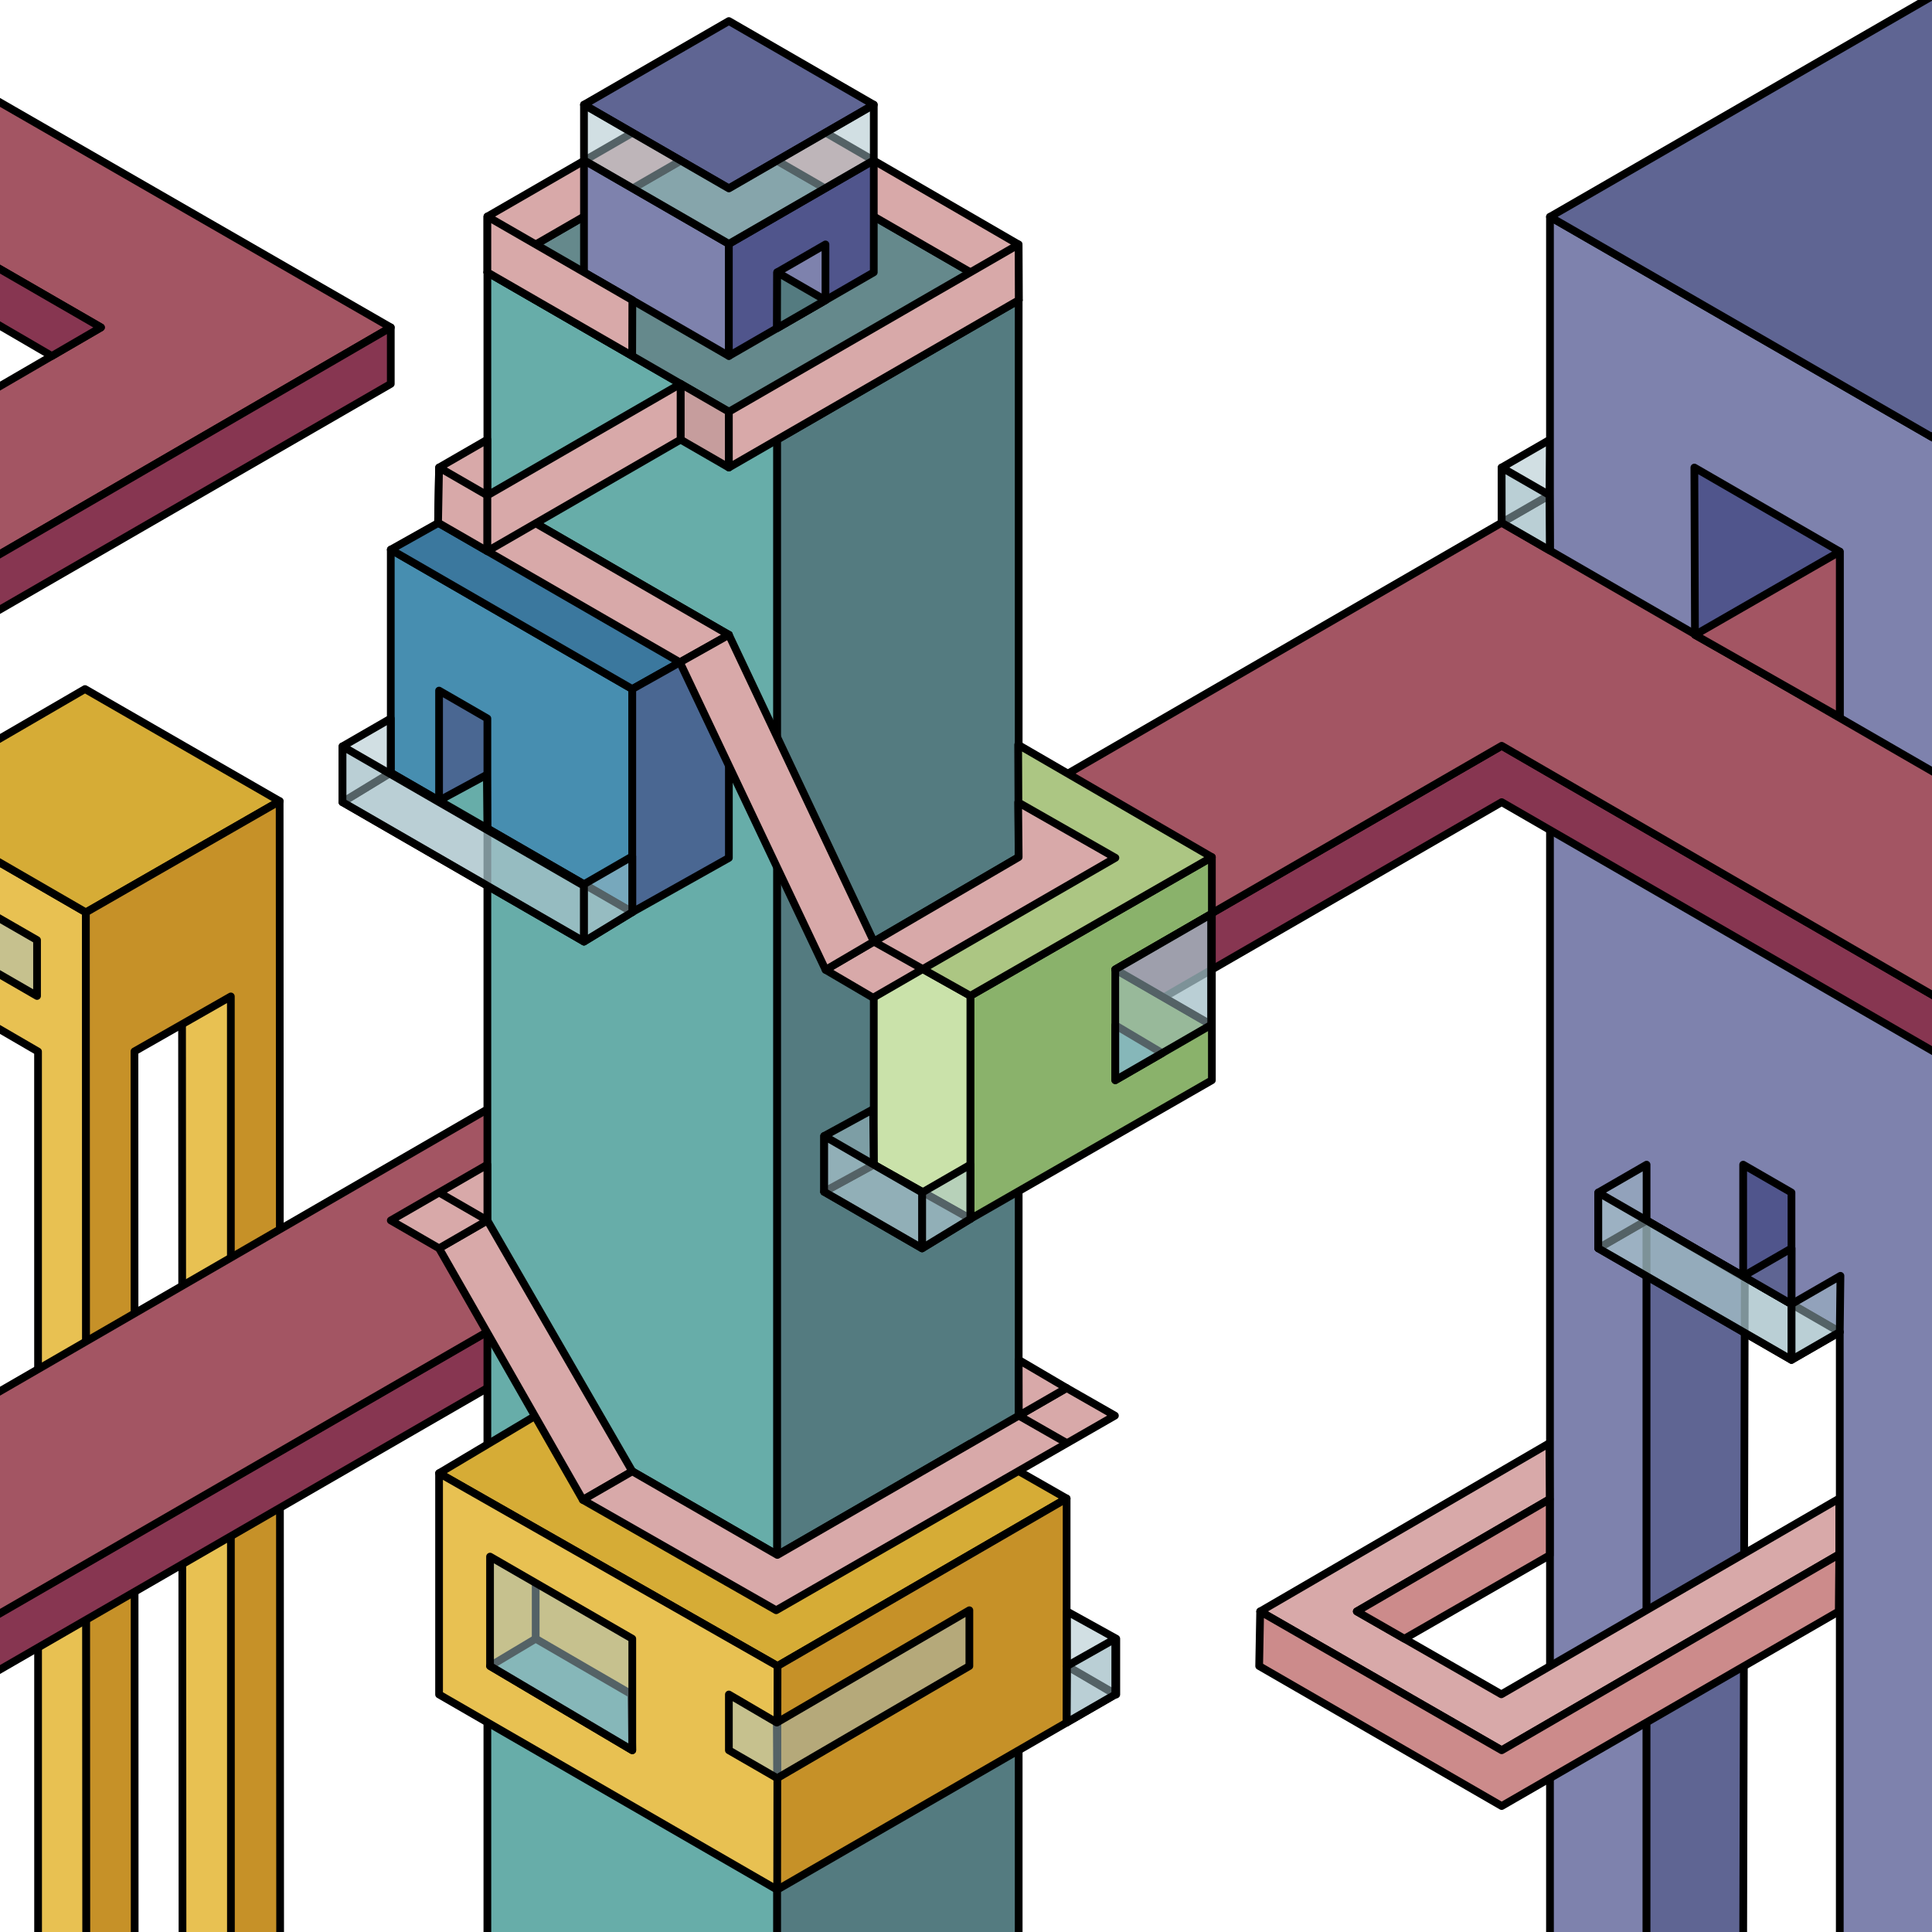 <?xml version="1.0" encoding="utf-8"?>
<!-- Generator: Adobe Illustrator 19.1.0, SVG Export Plug-In . SVG Version: 6.00 Build 0)  -->
<svg version="1.1" xmlns="http://www.w3.org/2000/svg" xmlns:xlink="http://www.w3.org/1999/xlink" x="0px" y="0px"
	 viewBox="0 0 1000 1000" style="enable-background:new 0 0 1000 1000;" xml:space="preserve">
<style type="text/css">
	.st0{fill:#E8C152;stroke:#000000;stroke-width:4;stroke-linejoin:round;stroke-miterlimit:10;}
	.st1{fill:#C69128;stroke:#000000;stroke-width:4;stroke-linejoin:round;stroke-miterlimit:10;}
	.st2{fill:#D6AC36;stroke:#000000;stroke-width:4;stroke-linejoin:round;stroke-miterlimit:10;}
	.st3{fill:#A6C0C9;stroke:#000000;stroke-width:4;stroke-linejoin:round;stroke-miterlimit:10;}
	.st4{fill:#A6C0C9;fill-opacity:0.51;stroke:#000000;stroke-width:4;stroke-linejoin:round;stroke-miterlimit:10;}
	.st5{fill:#7E82AD;stroke:#000000;stroke-width:4;stroke-linejoin:round;stroke-miterlimit:10;}
	.st6{fill:#5F6593;stroke:#000000;stroke-width:4;stroke-linejoin:round;stroke-miterlimit:10;}
	.st7{fill:#873651;stroke:#000000;stroke-width:4;stroke-linejoin:round;stroke-miterlimit:10;}
	.st8{fill:#A35563;stroke:#000000;stroke-width:4;stroke-linejoin:round;stroke-miterlimit:10;}
	.st9{fill:#50558C;stroke:#000000;stroke-width:4;stroke-linejoin:round;stroke-miterlimit:10;}
	.st10{fill:#67ADA9;stroke:#000000;stroke-width:4;stroke-linejoin:round;stroke-miterlimit:10;}
	.st11{fill:#65898C;stroke:#000000;stroke-width:4;stroke-linejoin:round;stroke-miterlimit:10;}
	.st12{fill:#547B80;stroke:#000000;stroke-width:4;stroke-linejoin:round;stroke-miterlimit:10;}
	.st13{fill:#478EB0;stroke:#000000;stroke-width:4;stroke-linejoin:round;stroke-miterlimit:10;}
	.st14{fill:#3B789E;stroke:#000000;stroke-width:4;stroke-linejoin:round;stroke-miterlimit:10;}
	.st15{fill:#4A6792;stroke:#000000;stroke-width:4;stroke-linejoin:round;stroke-miterlimit:10;}
	.st16{fill:#8AB26B;stroke:#000000;stroke-width:4;stroke-linejoin:round;stroke-miterlimit:10;}
	.st17{fill:#CAE2AA;stroke:#000000;stroke-width:4;stroke-linejoin:round;stroke-miterlimit:10;}
	.st18{fill:#ACC683;stroke:#000000;stroke-width:4;stroke-linejoin:round;stroke-miterlimit:10;}
	.st19{fill:none;stroke:#000000;stroke-width:4;stroke-linejoin:round;stroke-miterlimit:10;}
	.st20{fill:#D8A9A9;stroke:#000000;stroke-width:4;stroke-linejoin:round;stroke-miterlimit:10;}
	.st21{fill:#C69D9D;stroke:#000000;stroke-width:4;stroke-linejoin:round;stroke-miterlimit:10;}
	.st22{fill:#CC8B8B;stroke:#000000;stroke-width:4;stroke-linejoin:round;stroke-miterlimit:10;}
</style>
<g id="Layer_1">
</g>
<g id="background">
	<polygon class="st0" points="94.221,501.111 94.467,1023.557 119.526,1038.267 136.837,496.848 	"/>
	<polygon class="st1" points="-31.624,1037.699 -7.131,1023.557 -6.17,501.689 -45.284,522.885 	"/>
	<polygon class="st0" points="-55.461,414.45 -55.853,1023.181 -30.657,1037.906 -29.952,515.42 19.691,544.28 19.722,1066.566 
		44.722,1081 44.462,472.243 	"/>
	<polygon class="st2" points="44.005,356.649 -55.461,414.45 44.462,472.243 144.744,414.666 	"/>
	<polygon class="st1" points="144.744,414.666 145.004,1023.557 119.526,1038.267 119.485,515.745 69.599,544.191 69.722,1066.566 
		44.722,1081 44.462,472.243 	"/>
	<path class="st3" d="M-47.965,371.363"/>
	<polygon class="st4" points="802.019,256.275 777.265,270.549 802.265,284.983 	"/>
	<polygon class="st4" points="777.235,242 802.265,227.549 802.019,256.275 777.265,270.549 	"/>
	<polygon class="st5" points="802.265,1006.972 802.265,112.23 1027.265,241.983 1027.747,1068.998 952.265,1026.564 
		952.265,689.429 852.265,631.694 852.263,1035.805 	"/>
	<polygon class="st6" points="802.265,112.23 1018.371,-12.539 1152.724,82.947 1000,226.242 	"/>
	<polygon class="st7" points="-47.735,862.333 -47.551,891.608 777.265,415.188 1052.613,574.16 1039.765,537.875 777.265,386.019 	
		"/>
	<polygon class="st8" points="-22.735,733.228 777.265,270.549 1075.872,442.95 1039.765,537.875 777.265,386.019 -22.735,848.201 	
		"/>
	<polygon class="st6" points="852.263,1035.805 902.265,1006.972 903.113,661.53 852.265,631.694 	"/>
	<polygon class="st4" points="952.265,689.429 927.265,703.863 827.265,646.128 852.265,631.694 	"/>
	<polygon class="st4" points="927.265,674.996 952.613,660.361 952.265,689.429 927.265,703.863 	"/>
	<polygon class="st4" points="827.265,646.128 852.265,631.694 852.263,602.826 827.265,617.261 	"/>
	<polygon class="st4" points="827.265,646.128 827.265,617.261 927.265,674.996 927.265,703.863 	"/>
	<polygon class="st9" points="902.27,660.559 902.265,602.827 927.265,617.261 927.265,674.996 	"/>
	<polygon class="st6" points="902.27,660.559 927.315,646.123 927.265,674.996 	"/>
	<polygon class="st9" points="877.313,328.613 877,242 952.265,285.5 952.265,371.167 	"/>
	<polygon class="st8" points="877.313,328.613 952.265,285.5 952.265,371.167 	"/>
	<polygon class="st4" points="777.265,270.549 777.235,242 802.019,256.275 802.265,284.983 	"/>
	<polygon class="st8" points="-22.395,299.779 -97.213,256.373 52.265,169.47 -47.115,112.093 -22.735,39.91 202.265,169.47 	"/>
	<polygon class="st7" points="202.265,169.47 202.265,198.682 -22.299,328.334 -22.395,299.779 	"/>
	<polygon class="st7" points="26.815,184.266 -22.776,155.357 -47.115,112.093 52.265,169.47 	"/>
	<line class="st3" x1="-30.933" y1="486.589" x2="-6.17" y2="471.986"/>
	<polygon class="st4" points="-30.474,457.986 -30.933,486.589 19.178,515.52 19.178,486.589 	"/>
</g>
<g id="apartment">
	<polygon class="st4" points="552.265,862.333 552.081,891.608 577.265,877.068 	"/>
	<polygon class="st10" points="252.265,140.947 252.265,1006.972 402.265,1006.972 402.265,227.549 	"/>
	<polygon class="st11" points="252.265,140.947 377.265,68.778 527.265,155.38 402.265,227.549 	"/>
	<polygon class="st12" points="527.265,155.38 527.265,1006.972 402.265,1006.972 402.265,227.549 	"/>
	<polygon class="st13" points="202.265,284.48 327.265,356.649 327.265,472.119 202.265,399.95 	"/>
	<polygon class="st14" points="202.265,284.48 252.265,256.417 377.265,328.585 327.265,356.649 	"/>
	<polygon class="st15" points="377.265,328.585 377.265,444.056 327.265,472.119 327.265,356.649 	"/>
	<path class="st16" d="M502.265,515.42v115.47l125-71.767v-115.47L502.265,515.42z M626.917,530.457l-49.652-28.666l49.652-28.666
		V530.457z"/>
	<polygon class="st4" points="626.917,530.457 577.265,501.791 626.917,473.124 	"/>
	<polygon class="st17" points="502.265,630.89 452.265,602.827 452.265,487.357 502.265,515.42 	"/>
	<polygon class="st4" points="177.265,415.188 202.265,399.95 327.265,472.119 302.265,487.357 	"/>
	<polygon class="st18" points="452.265,487.357 527.265,443.653 527,385.5 627.265,443.653 502.265,515.42 	"/>
	<polygon class="st4" points="502.265,630.89 452.265,602.827 426.568,616.858 477.265,646.128 	"/>
	<polygon class="st4" points="502.265,602.827 477.265,617.261 477.265,646.128 502.265,630.89 	"/>
	<polygon class="st4" points="426.568,587.991 451.917,574.16 452.265,602.827 426.568,616.858 	"/>
	<polygon class="st4" points="477.265,617.261 426.568,587.991 426.568,616.858 477.265,646.128 	"/>
	<polygon class="st10" points="577.265,530.658 601.568,545.092 577.265,559.123 	"/>
	<polygon class="st4" points="577.265,501.791 577.265,559.123 626.917,530.457 626.917,473.124 	"/>
	<polygon class="st2" points="227.265,762.525 277.265,732.731 402.371,804.84 502.265,747.164 552.081,775.63 402.449,862.333 	"/>
	<polyline class="st1" points="402.265,978.105 552.081,891.608 552.081,775.63 402.449,862.333 	"/>
	<polygon class="st0" points="402.449,862.333 227.265,762.525 227.265,877.068 402.265,978.105 	"/>
	<line class="st0" x1="402.081" y1="891.608" x2="402.265" y2="920.37"/>
	<line class="st10" x1="277.265" y1="848.201" x2="277.265" y2="819.333"/>
	<polygon class="st10" points="253.648,862.333 277.265,848.201 326.761,876.918 327.265,905.936 	"/>
	<polygon class="st4" points="253.648,805.698 253.648,862.333 327.265,905.936 327.265,848.201 	"/>
	<polygon class="st4" points="577.787,848.201 552.265,834.068 552.265,862.333 577.787,877.068 	"/>
	<polygon class="st4" points="552.265,862.333 577.265,848.201 577.265,877.068 552.081,891.608 	"/>
	<polygon class="st4" points="377.265,877.068 377.265,905.936 402.265,920.37 501.743,862.333 501.743,833.466 402.081,891.608 	
		"/>
	<polygon class="st4" points="202.265,371.887 177.265,386.32 177.265,415.188 202.265,399.95 	"/>
	<polygon class="st4" points="302.265,458.489 177.265,386.32 177.265,415.188 302.265,487.357 	"/>
	<polygon class="st4" points="327.265,472.119 302.265,487.357 302.265,457.677 327.265,443.243 	"/>
	<polygon class="st15" points="227.265,414.384 227.265,357.453 252.265,371.887 252.265,428.817 	"/>
	<line class="st19" x1="389.765" y1="220.332" x2="364.765" y2="234.766"/>
	<polygon class="st19" points="239.765,277.766 226.743,270.549 252.265,256.417 264.765,263.332 	"/>
	<polygon class="st20" points="252.265,227.549 227.265,241.983 226.743,270.549 252.265,256.417 	"/>
	<polygon class="st21" points="352.265,198.682 377.265,213.115 377.265,241.983 352.265,227.549 	"/>
	<polygon class="st20" points="527.224,126.537 377.265,39.645 377.265,68.778 527.306,155.357 	"/>
	<polygon class="st20" points="377.265,213.115 527.224,126.537 527.306,155.357 377.265,241.983 	"/>
	<polygon class="st20" points="377.494,39.778 252.265,112.079 252.265,140.947 377.265,68.778 	"/>
	<polygon class="st6" points="302.265,54.2 377.265,97.501 452.265,54.2 377.265,10.898 	"/>
	<polygon class="st5" points="302.265,82.947 302.265,140.947 377.265,184.248 377.265,126.248 	"/>
	<polygon class="st9" points="452.265,82.947 452.265,140.947 377.265,184.248 377.265,126.248 	"/>
	<polygon class="st5" points="402.183,169.862 402.265,140.947 427.265,126.513 427.265,155.38 	"/>
	<polygon class="st20" points="252.265,112.079 252.265,140.947 327.224,184.177 327.306,155.357 	"/>
	<polygon class="st4" points="302.265,54.2 302.265,82.947 377.265,126.248 452.265,82.947 452.265,54.2 377.265,97.501 	"/>
	<polygon class="st10" points="227.265,414.384 252,401 252.265,428.817 	"/>
	<polygon class="st20" points="226.743,270.549 252.265,256.417 377.265,328.585 351.912,342.815 	"/>
	<polygon class="st20" points="227.265,241.983 252.265,256.417 252.265,285.284 226.743,270.549 	"/>
	<polygon class="st20" points="252.265,256.417 352.265,198.682 352.265,227.549 252.265,285.284 	"/>
	<polygon class="st20" points="427.333,502 451.917,516.425 577.333,444 526.995,415.293 527.265,443.653 	"/>
	<polygon class="st20" points="377.265,328.585 452.265,487.357 427.333,502 351.912,342.815 	"/>
	<line class="st21" x1="452.265" y1="487.357" x2="477.265" y2="501.388"/>
	<polygon class="st20" points="252.265,631.694 327.265,761.55 301.667,776.333 227.265,646.128 	"/>
	<polygon class="st20" points="252.265,602.827 202.265,631.694 227.265,646.128 252.265,631.694 	"/>
	<line class="st10" x1="252.265" y1="631.694" x2="226.568" y2="616.858"/>
	<polygon class="st20" points="301.667,776.333 401.743,833.466 577.081,732.731 552.081,718.445 402.371,804.84 327.265,761.55 	
		"/>
	<polygon class="st20" points="552.081,718.445 527.326,732.731 527.265,703.863 	"/>
	<polygon class="st12" points="427.265,155.38 402.265,140.947 402.183,169.862 	"/>
	<line class="st20" x1="527.326" y1="732.731" x2="552.265" y2="746.988"/>
	<polygon class="st20" points="952,804.5 777.265,905.936 652.265,834.068 801.96,746.988 802.133,775.956 702.265,834.068 
		777.096,876.971 952,775.63 	"/>
	<polygon class="st22" points="652.265,834.068 651.743,862.333 777.265,934.803 951.743,834.068 952,804.5 777.265,905.936 	"/>
	<polygon class="st22" points="726.915,848.201 802.133,804.976 802.133,775.956 702.265,834.068 	"/>
</g>
</svg>
